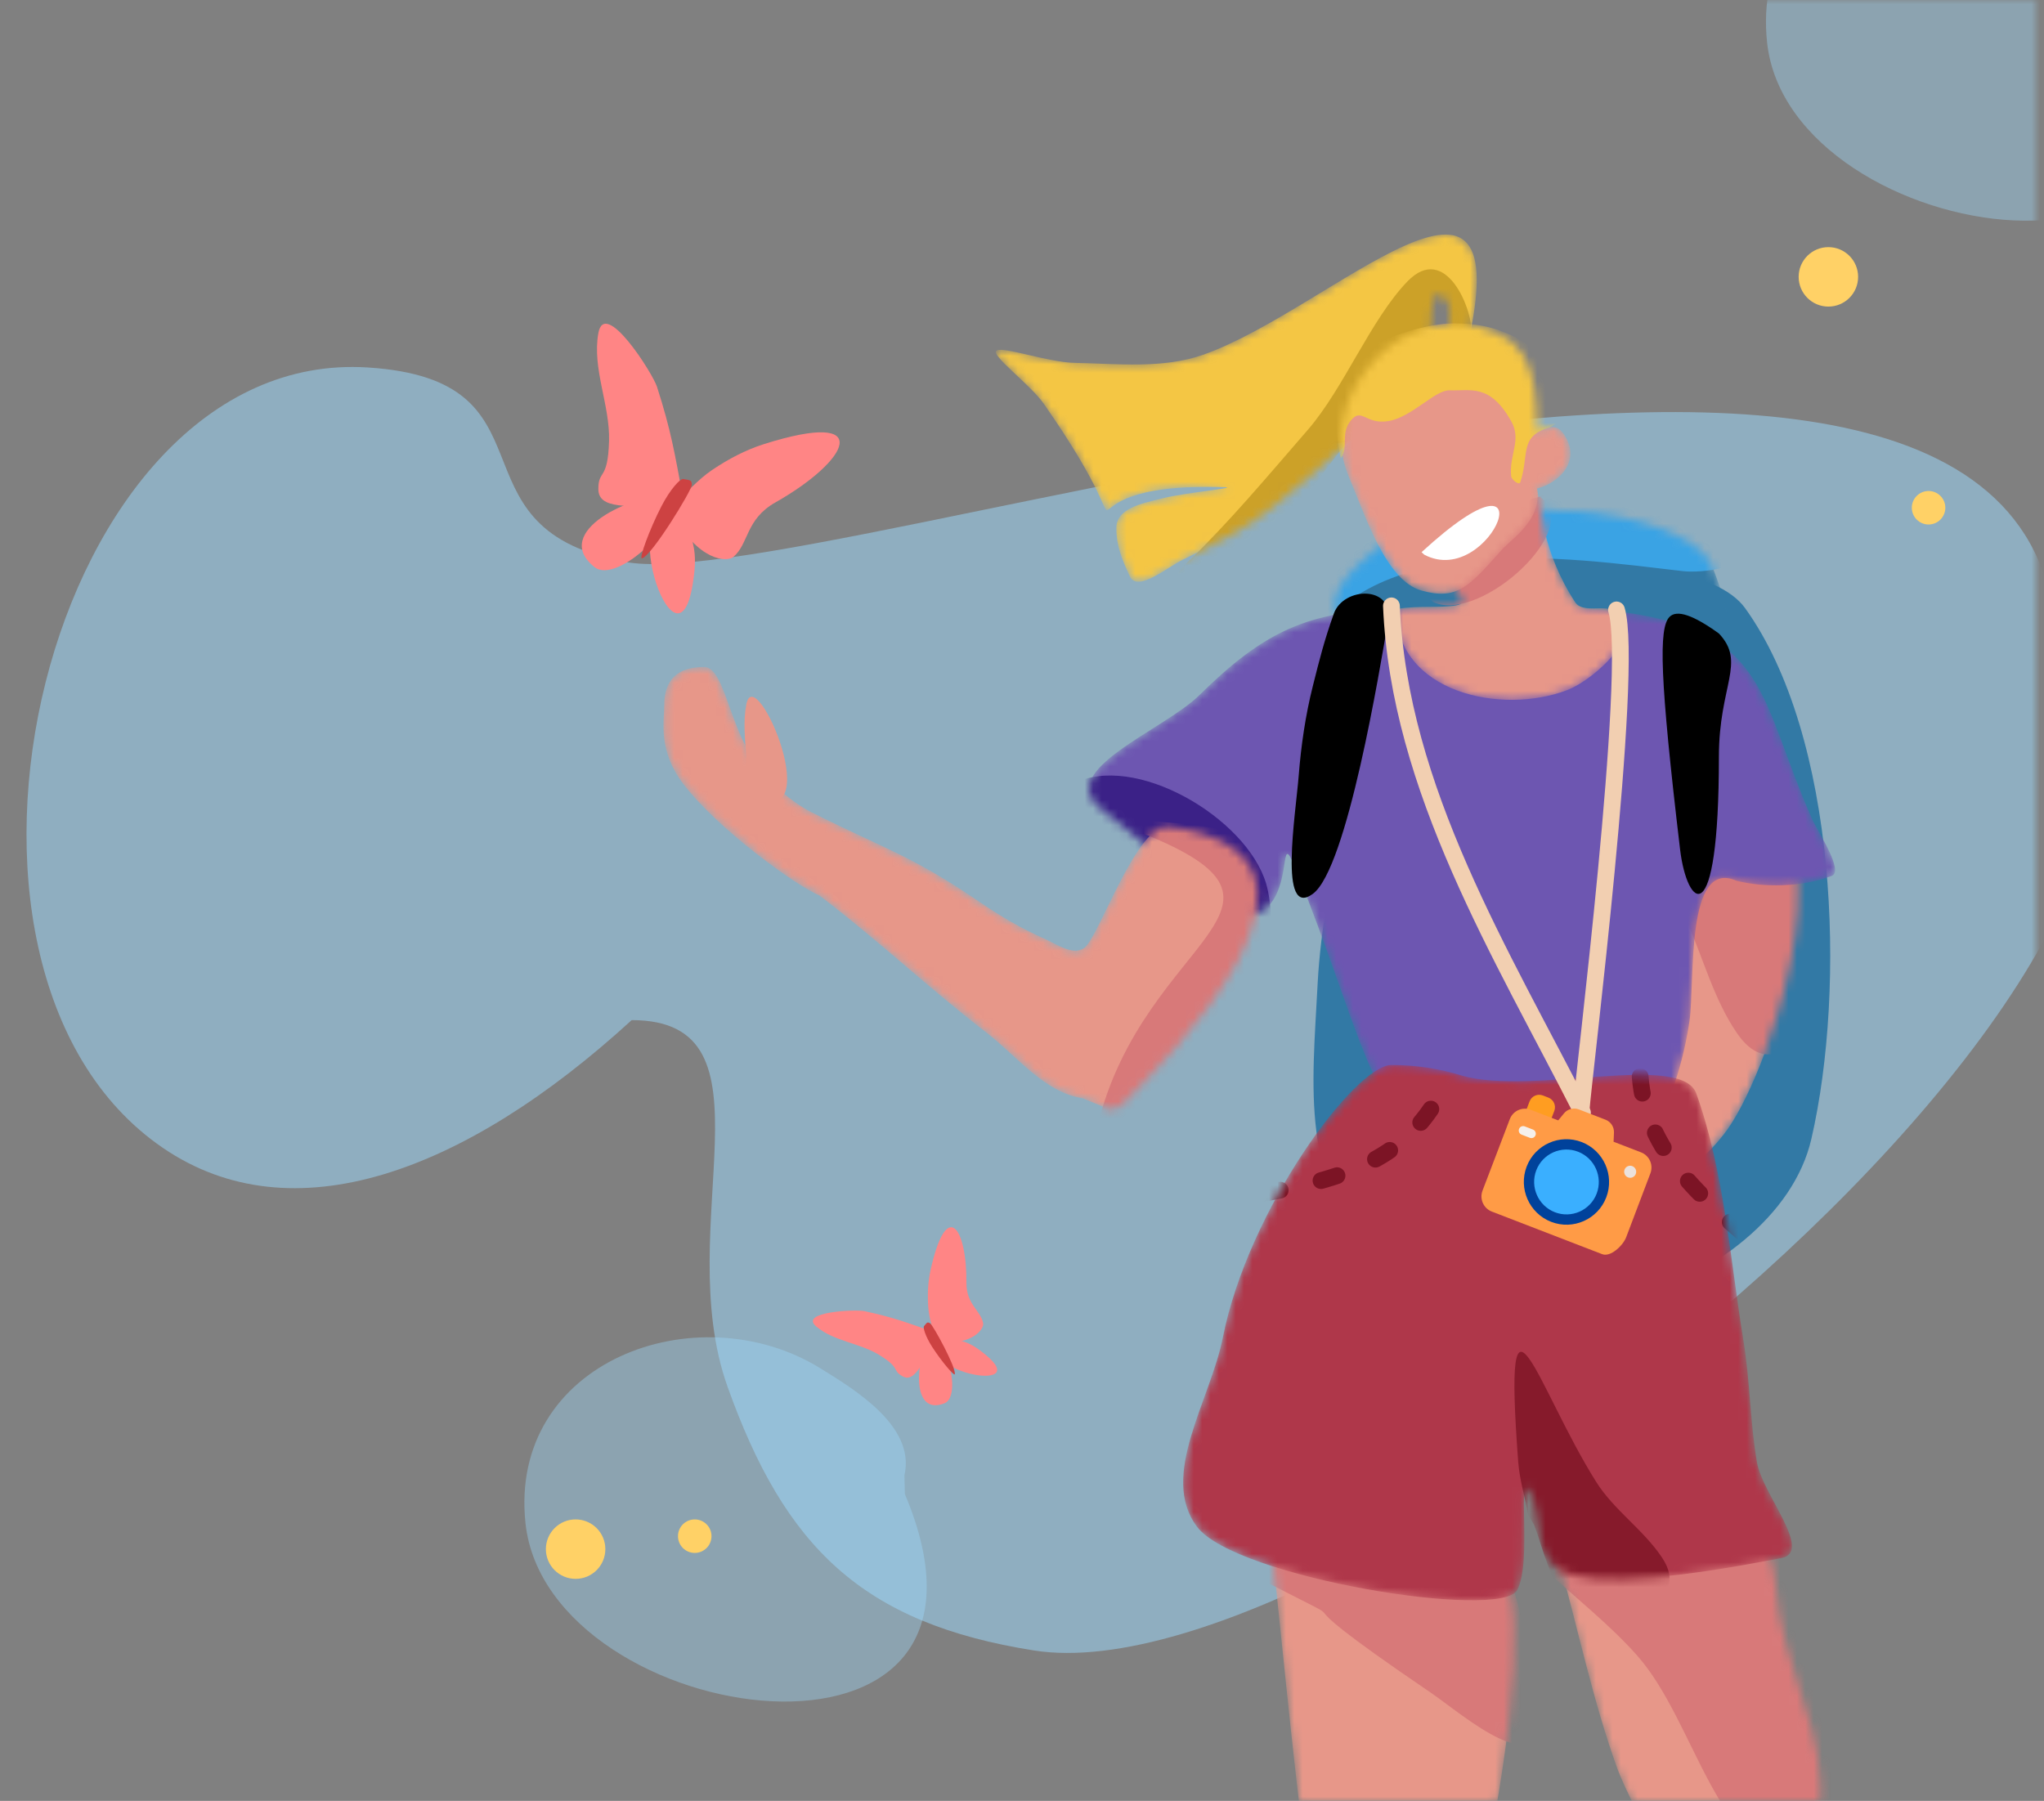 <svg width="244" height="215" viewBox="0 0 244 215" fill="none" xmlns="http://www.w3.org/2000/svg">
<rect x="0" y="0" width="244" height="215" fill="#808080" stroke="none"/>
<mask id="mask0" mask-type="alpha" maskUnits="userSpaceOnUse" x="0" y="0" width="244" height="215">
<rect x="0.09" width="242.97" height="215" fill="#2FB4FF"/>
</mask>
<g mask="url(#mask0)">
<path opacity="0.376" fill-rule="evenodd" clip-rule="evenodd" d="M107.966 176.128C109.337 170.286 101.985 165.856 97.903 163.338C83.169 154.25 60.664 162.531 62.73 181.857C65.372 206.562 123.463 214.98 108.018 178.361L107.966 176.128Z" fill="#9FDDFF"/>
<path opacity="0.376" fill-rule="evenodd" clip-rule="evenodd" d="M256.179 -0.664C257.549 -6.506 250.198 -10.936 246.116 -13.454C231.382 -22.542 208.877 -14.261 210.943 5.065C213.585 29.77 271.676 38.188 256.231 1.569L256.179 -0.664Z" fill="#9FDDFF"/>
<path opacity="0.5" fill-rule="evenodd" clip-rule="evenodd" d="M43.904 43.87C5.473 41.421 -12.082 115.514 19.451 137.045C34.88 147.58 55.451 140.045 75.406 121.788C93.451 121.788 80.008 146.371 86.845 165.539C93.681 184.708 102.93 193.814 123.451 197.045C162.592 203.206 275.391 110.696 245.451 78.045C245.451 17.045 94.662 72.63 73.954 66.923C53.185 62.757 67.03 45.344 43.904 43.87Z" fill="#9FDDFF"/>
<circle cx="68.713" cy="184.944" r="3.549" fill="#FFD166"/>
<circle cx="218.261" cy="33.053" r="3.549" fill="#FFD166"/>
<circle cx="82.934" cy="183.396" r="2" fill="#FFD166"/>
<circle cx="230.221" cy="60.617" r="2" fill="#FFD166"/>
<path fill-rule="evenodd" clip-rule="evenodd" d="M81.855 61.028C72.691 58.28 80.752 81.889 82.698 69.708C82.919 68.328 83.075 66.895 82.847 65.516C82.549 63.706 81.712 62.029 81.145 60.285" fill="#FF8585"/>
<path fill-rule="evenodd" clip-rule="evenodd" d="M80.3 60.348C81.876 58.931 83.269 57.277 85.027 56.095C86.935 54.812 89.007 53.71 91.199 53.018C104.625 48.78 101.369 55 92.543 59.994C88.989 62.006 89.394 64.942 87.533 66.5C86.821 67.097 83.331 67.091 80.26 61.25L80.3 60.348Z" fill="#FF8585"/>
<path fill-rule="evenodd" clip-rule="evenodd" d="M70.967 67.7C73.687 69.867 81.822 62.049 79.996 59.203C75.671 58.848 65.655 63.467 70.967 67.7Z" fill="#FF8585"/>
<path fill-rule="evenodd" clip-rule="evenodd" d="M81.558 59.557C80.529 54.058 80.131 51.486 78.422 46.16C77.913 44.578 72.192 35.529 71.428 39.77C70.664 44.011 72.824 48.328 72.705 52.636C72.571 57.47 71.428 56.014 71.428 58.379C71.428 60.745 74.624 60.57 81.069 60.233L81.558 59.557Z" fill="#FF8585"/>
<path fill-rule="evenodd" clip-rule="evenodd" d="M81.558 57.185C81.193 57.12 79.992 58.438 78.963 60.43C77.515 63.235 76.245 66.754 76.636 66.657C77.808 66.368 82.581 58.523 82.581 57.91C82.581 57.296 82.437 57.34 81.558 57.185Z" fill="#CD4242"/>
<path fill-rule="evenodd" clip-rule="evenodd" d="M112.524 159.381C108.078 163.573 123.711 166.653 117.595 161.687C116.901 161.124 116.159 160.581 115.323 160.266C114.227 159.853 113.032 159.78 111.886 159.537" fill="#FF8585"/>
<path fill-rule="evenodd" clip-rule="evenodd" d="M111.652 160.024C111.371 158.7 110.902 157.402 110.809 156.052C110.709 154.587 110.761 153.088 111.078 151.656C113.022 142.876 115.422 146.663 115.366 153.139C115.344 155.748 117.097 156.461 117.365 157.989C117.467 158.573 116.35 160.501 112.138 160.335L111.652 160.024Z" fill="#FF8585"/>
<path fill-rule="evenodd" clip-rule="evenodd" d="M112.738 167.535C114.805 166.723 113.078 159.727 110.921 159.828C109.344 162.107 108.7 169.122 112.738 167.535Z" fill="#FF8585"/>
<path fill-rule="evenodd" clip-rule="evenodd" d="M111.616 159.077C108.245 157.889 106.696 157.288 103.204 156.533C102.166 156.309 95.334 156.584 97.436 158.361C99.538 160.138 102.616 160.322 104.961 161.763C107.591 163.381 106.421 163.548 107.729 164.304C109.038 165.059 109.962 163.236 111.833 159.563L111.616 159.077Z" fill="#FF8585"/>
<path fill-rule="evenodd" clip-rule="evenodd" d="M110.305 158.319C110.153 158.5 110.498 159.585 111.271 160.79C112.36 162.487 113.901 164.314 113.973 164.066C114.187 163.325 111.372 158.18 111.033 157.984C110.693 157.788 110.671 157.882 110.305 158.319Z" fill="#CD4242"/>
<path fill-rule="evenodd" clip-rule="evenodd" d="M161.791 74.676C165.571 67.829 201.796 63.525 208.335 72.623C219.32 87.904 220.4 117.842 216.233 135.958C212.003 154.346 177.914 164.925 164.248 150.372C155.237 140.776 156.629 130.164 157.294 117.393C157.977 104.295 162.58 92.416 160.814 78.823L161.791 74.676Z" fill="#3279A5"/>
<mask id="mask1" mask-type="alpha" maskUnits="userSpaceOnUse" x="159" y="60" width="48" height="19">
<path d="M165.921 64.308C142.449 81.296 187.931 77.488 204.434 77.963C207.144 78.041 207.059 74.529 204.487 67.838C202.466 62.579 190.104 60.814 186.44 60.992C185.984 60.992 173.116 59.395 165.921 64.308Z" fill="white"/>
</mask>
<g mask="url(#mask1)">
<path d="M165.921 64.308C142.449 81.296 187.931 77.488 204.434 77.963C207.144 78.041 207.059 74.529 204.487 67.838C202.466 62.579 190.104 60.814 186.44 60.992C185.984 60.992 173.116 59.395 165.921 64.308Z" fill="#3279A5"/>
<path fill-rule="evenodd" clip-rule="evenodd" d="M154.967 79.182C162.405 62.715 187.103 66.598 200.989 68.195C202.678 68.39 210.33 68.075 208.055 63.811C199.039 46.908 153.705 56.215 152.594 78.465L154.967 79.182Z" fill="#3AA3E4"/>
</g>
<mask id="mask2" mask-type="alpha" maskUnits="userSpaceOnUse" x="118" y="28" width="59" height="42">
<path d="M175.078 41.682C181.802 13.355 158.943 36.934 143.669 42.338C138.822 44.053 133.421 43.419 128.283 43.319C125.138 43.258 119.727 41.322 118.961 41.858C118.195 42.394 122.981 45.882 124.601 48.204C139.403 69.427 122.987 57.429 146.108 58.156C148.099 58.219 141.914 58.734 138.801 59.486C136.214 60.111 133.263 60.713 133.263 63.051C133.263 65.231 133.946 66.781 134.859 68.781C135.771 70.781 139.251 67.757 141.265 66.781C145.017 64.964 148.83 63.101 152.055 60.454C158.424 55.225 164.852 49.848 169.868 43.3C171.536 41.123 170.217 37.681 171.4 35.204C171.717 34.54 172.915 35.974 173.017 36.703C173.294 38.668 172.634 40.652 172.443 42.627L175.078 41.682Z" fill="white"/>
</mask>
<g mask="url(#mask2)">
<path d="M175.078 41.682C181.802 13.355 158.943 36.934 143.669 42.338C138.822 44.053 133.421 43.419 128.283 43.319C125.138 43.258 119.727 41.322 118.961 41.858C118.195 42.394 122.981 45.882 124.601 48.204C139.403 69.427 122.987 57.429 146.108 58.156C148.099 58.219 141.914 58.734 138.801 59.486C136.214 60.111 133.263 60.713 133.263 63.051C133.263 65.231 133.946 66.781 134.859 68.781C135.771 70.781 139.251 67.757 141.265 66.781C145.017 64.964 148.83 63.101 152.055 60.454C158.424 55.225 164.852 49.848 169.868 43.3C171.536 41.123 170.217 37.681 171.4 35.204C171.717 34.54 172.915 35.974 173.017 36.703C173.294 38.668 172.634 40.652 172.443 42.627L175.078 41.682Z" fill="#F4C644"/>
<path fill-rule="evenodd" clip-rule="evenodd" d="M175.625 39.742C175.872 37.083 172.595 28.836 168.002 33.606C163.608 38.169 160.414 46.361 156.119 51.316C151.046 57.169 146.669 62.386 141.93 66.964C136.195 72.504 148.799 67.979 151.21 65.251C154.748 61.249 157.558 56.644 161.021 52.577C163.846 49.26 168.714 44.981 175.625 39.742Z" fill="#CCA128"/>
</g>
<mask id="mask3" mask-type="alpha" maskUnits="userSpaceOnUse" x="151" y="182" width="30" height="45">
<path d="M151.555 182.31C152.951 195.139 154.144 207.992 155.744 220.798C156.685 228.326 175.795 227.739 177.218 222.702C178.053 219.749 183.626 190.982 178.878 187.163C175.064 184.095 155.533 182.765 153.063 182.49L151.555 182.31Z" fill="white"/>
</mask>
<g mask="url(#mask3)">
<path d="M151.555 182.31C152.951 195.139 154.144 207.992 155.744 220.798C156.685 228.326 175.795 227.739 177.218 222.702C178.053 219.749 183.626 190.982 178.878 187.163C175.064 184.095 155.533 182.765 153.063 182.49L151.555 182.31Z" fill="#E79789"/>
<path fill-rule="evenodd" clip-rule="evenodd" d="M150.296 188.439C165.861 196.435 148.887 187.19 170.765 202.057C174.531 204.617 184.777 213.654 183.087 203.481C182.203 198.158 182.142 192.485 179.788 187.634C178.52 185.02 175.37 183.817 172.85 182.384C163.081 176.825 156.217 177.98 150.143 186.884L150.296 188.439Z" fill="#D87979"/>
</g>
<mask id="mask4" mask-type="alpha" maskUnits="userSpaceOnUse" x="186" y="181" width="32" height="48">
<path d="M186.033 186.096C188.387 194.471 190.132 203.043 193.096 211.221C193.873 213.364 206.012 242.015 216.123 219.567C219.823 211.353 214.025 201.648 212.42 192.779C211.856 189.663 212.221 185.509 209.632 183.701C203.349 179.312 193.409 183.286 187.307 184.913L186.033 186.096Z" fill="white"/>
</mask>
<g mask="url(#mask4)">
<path d="M186.033 186.096C188.387 194.471 190.132 203.043 193.096 211.221C193.873 213.364 206.012 242.015 216.123 219.567C219.823 211.353 214.025 201.648 212.42 192.779C211.856 189.663 212.221 185.509 209.632 183.701C203.349 179.312 193.409 183.286 187.307 184.913L186.033 186.096Z" fill="#E79789"/>
<path fill-rule="evenodd" clip-rule="evenodd" d="M184.416 187.357C188.095 190.795 192.117 193.897 195.453 197.671C202.544 205.694 204.954 222.267 215.629 222.672L217.65 223.749C224.12 223.994 220.705 208.348 220.587 207.729C216.141 184.506 208.438 166.834 184.599 185.056L184.416 187.357Z" fill="#D87979"/>
</g>
<mask id="mask5" mask-type="alpha" maskUnits="userSpaceOnUse" x="192" y="96" width="23" height="45">
<path d="M205.737 99.649C190.391 131.148 209.23 111.983 194.671 120.243C188.769 123.592 194.231 137.331 198.14 139.743C200.225 141.031 202.993 138.912 205.737 135.474C211.26 128.557 220.067 100.53 210.243 96.603L205.737 99.649Z" fill="white"/>
</mask>
<g mask="url(#mask5)">
<path d="M205.737 99.649C190.391 131.148 209.23 111.983 194.671 120.243C188.769 123.592 194.231 137.331 198.14 139.743C200.225 141.031 202.993 138.912 205.737 135.474C211.26 128.557 220.067 100.53 210.243 96.603L205.737 99.649Z" fill="#E79789"/>
<path fill-rule="evenodd" clip-rule="evenodd" d="M201.296 109.833C203.31 114.33 204.556 119.262 207.338 123.326C214.414 133.663 222.661 109.718 217.149 102.979C209.877 94.087 194.822 95.39 198.477 104.105L201.296 109.833Z" fill="#D87979"/>
</g>
<mask id="mask6" mask-type="alpha" maskUnits="userSpaceOnUse" x="129" y="72" width="91" height="67">
<path d="M166.638 72.692C156.194 72.954 150.956 75.309 143.166 82.996C138.915 87.191 125.987 91.958 131.226 96.362C143.833 106.959 148.954 110.383 151.087 108.509C154.539 105.477 152.388 98 155.02 104.573C161.669 121.184 163.307 131.042 169.313 135.576C173.427 138.681 177.172 140.507 195.613 135.44C199.171 134.463 201.168 125.543 201.684 121.876C202.356 117.093 201.168 102.425 207.289 105.15C210.484 105.96 214.996 105.96 218.654 104.573C220.17 103.999 216.974 99.264 216.318 97.777C209.967 83.369 211.164 75.55 194.094 73.131C186.462 72.049 178.896 73.097 171.199 72.692H166.638Z" fill="white"/>
</mask>
<g mask="url(#mask6)">
<path d="M166.638 72.692C156.194 72.954 150.956 75.309 143.166 82.996C138.915 87.191 125.987 91.958 131.226 96.362C143.833 106.959 148.954 110.383 151.087 108.509C154.539 105.477 152.388 98 155.02 104.573C161.669 121.184 163.307 131.042 169.313 135.576C173.427 138.681 177.172 140.507 195.613 135.44C199.171 134.463 201.168 125.543 201.684 121.876C202.356 117.093 201.168 102.425 207.289 105.15C210.484 105.96 214.996 105.96 218.654 104.573C220.17 103.999 216.974 99.264 216.318 97.777C209.967 83.369 211.164 75.55 194.094 73.131C186.462 72.049 178.896 73.097 171.199 72.692H166.638Z" fill="#6D56B1"/>
<path fill-rule="evenodd" clip-rule="evenodd" d="M128.031 93.607C135.382 89.723 148.775 97.613 151.135 105.465C151.787 107.631 152.92 115.304 147.347 112.638C142.728 110.428 138.522 107.395 134.429 104.311C128.885 100.134 129.4 99.792 127.342 94.541L128.031 93.607Z" fill="#3B2187"/>
</g>
<path fill-rule="evenodd" clip-rule="evenodd" d="M199.297 73.647C197.988 74.98 198.12 80.847 200.556 101.398C201.373 108.288 205.192 111.87 205.192 90.337C205.192 81.779 208.471 79.108 205.192 75.63C202.134 73.42 200.169 72.759 199.297 73.647Z" fill="black"/>
<mask id="mask7" mask-type="alpha" maskUnits="userSpaceOnUse" x="166" y="57" width="29" height="27">
<path d="M173.869 72.261C171.766 72.621 169.695 72.261 166.639 72.691C166.639 82.743 179.295 85.375 187.057 82.396C190.472 81.085 196.596 75.34 192.999 73.01C191.569 72.084 188.951 73.306 188.02 71.876C180.172 59.816 187.664 51.164 176.591 63.779C175.103 65.475 173.995 67.472 172.696 69.319C174.729 71.067 175.12 72.047 173.869 72.261Z" fill="white"/>
</mask>
<g mask="url(#mask7)">
<path d="M173.869 72.261C171.766 72.621 169.695 72.261 166.639 72.691C166.639 82.743 179.295 85.375 187.057 82.396C190.472 81.085 196.596 75.34 192.999 73.01C191.569 72.084 188.951 73.306 188.02 71.876C180.172 59.816 187.664 51.164 176.591 63.779C175.103 65.475 173.995 67.472 172.696 69.319C174.729 71.067 175.12 72.047 173.869 72.261Z" fill="#E79789"/>
<path fill-rule="evenodd" clip-rule="evenodd" d="M184.776 58.988C183.655 59.414 182.357 59.524 181.414 60.267C177.572 63.293 173.808 66.49 170.581 70.171C170.174 70.635 170.633 71.674 171.198 71.921C176.792 74.364 189.266 62.954 183.84 59.324" fill="#D87979"/>
</g>
<mask id="mask8" mask-type="alpha" maskUnits="userSpaceOnUse" x="160" y="38" width="28" height="33">
<path d="M160.988 56.848C162.98 61.57 165.425 69.324 169.705 70.509C173.986 71.694 175.355 70.025 179.286 65.627C180.519 64.248 184.104 62.07 183.486 58.316C185.836 57.773 188.93 55.184 186.7 51.86C185.273 49.733 183.486 52.269 183.486 51.205C183.486 43.472 182.036 39.265 173.973 38.647C165.91 38.028 157.261 48.012 160.988 56.848Z" fill="white"/>
</mask>
<g mask="url(#mask8)">
<path d="M160.988 56.848C162.98 61.57 165.425 69.324 169.705 70.509C173.986 71.694 175.355 70.025 179.286 65.627C180.519 64.248 184.104 62.07 183.486 58.316C185.836 57.773 188.93 55.184 186.7 51.86C185.273 49.733 183.486 52.269 183.486 51.205C183.486 43.472 182.036 39.265 173.973 38.647C165.91 38.028 157.261 48.012 160.988 56.848Z" fill="#E79789"/>
<path fill-rule="evenodd" clip-rule="evenodd" d="M165.024 40.397C161.387 45.68 158.633 43.211 159.329 49.322C159.371 49.691 159.897 54.982 160.097 54.671C160.988 53.28 160.016 51.776 161.199 50.27C162.563 48.534 162.96 50.732 165.744 50.27C168.529 49.809 171.327 46.54 173.023 46.6C175.556 46.689 177.83 45.751 180.393 50.27C181.678 52.537 180.139 54.248 180.393 56.851C180.434 57.268 181.344 57.981 181.478 57.584C182.568 54.353 181.341 52.2 184.737 51.103C190.94 49.099 182.017 32.327 164.07 41.182L165.024 40.397Z" fill="#F4C644"/>
</g>
<mask id="mask9" mask-type="alpha" maskUnits="userSpaceOnUse" x="79" y="79" width="72" height="54">
<path d="M79.289 84.201C79.289 86.154 78.512 89.594 81.582 93.613C85.707 99.013 95.019 105.732 97.794 106.898C104.65 112.094 110.933 118.02 117.746 123.273C121.41 126.098 124.633 130.392 129.196 131.11L132.293 132.37C132.868 132.46 133.552 132.274 133.963 131.86C138.914 126.879 164.128 101.91 139.486 98.696C135.713 98.204 131.2 111.91 129.419 113.177C128.069 114.138 126.105 112.69 124.588 112.023C121.924 110.852 119.394 109.359 116.991 107.715C108.803 102.115 105.794 101.446 96.92 96.992C94.317 95.685 90.975 92.895 88.893 88.826C86.872 84.875 86.105 79.623 84.064 79.623C80.881 79.623 79.289 81.149 79.289 84.201Z" fill="white"/>
</mask>
<g mask="url(#mask9)">
<path d="M79.289 84.201C79.289 86.154 78.512 89.594 81.582 93.613C85.707 99.013 95.019 105.732 97.794 106.898C104.65 112.094 110.933 118.02 117.746 123.273C121.41 126.098 124.633 130.392 129.196 131.11L132.293 132.37C132.868 132.46 133.552 132.274 133.963 131.86C138.914 126.879 164.128 101.91 139.486 98.696C135.713 98.204 131.2 111.91 129.419 113.177C128.069 114.138 126.105 112.69 124.588 112.023C121.924 110.852 119.394 109.359 116.991 107.715C108.803 102.115 105.794 101.446 96.92 96.992C94.317 95.685 90.975 92.895 88.893 88.826C86.872 84.875 86.105 79.623 84.064 79.623C80.881 79.623 79.289 81.149 79.289 84.201Z" fill="#E79789"/>
<path fill-rule="evenodd" clip-rule="evenodd" d="M135.216 99.015C159.22 108.227 136.613 111.428 131.008 134.424C130.778 135.367 133.054 134.239 133.797 133.616C139.567 128.776 145.301 123.822 150.333 118.212C152.291 116.029 153.52 113.232 154.547 110.481C155.029 109.189 154.989 107.707 154.76 106.346C154.586 105.317 154.169 104.215 153.377 103.539C151.348 101.806 149.094 100.187 146.566 99.347C143.265 98.25 139.684 98.347 136.244 97.847L135.216 99.015Z" fill="#D87979"/>
</g>
<path fill-rule="evenodd" clip-rule="evenodd" d="M89.094 90.387C88.94 88.296 88.694 86.142 89.094 84.083C90.146 78.661 99.205 99.822 89.555 95.144C89.001 94.876 88.847 93.29 89.094 90.387Z" fill="#E79789"/>
<mask id="mask10" mask-type="alpha" maskUnits="userSpaceOnUse" x="141" y="127" width="73" height="65">
<path d="M166.101 127.141C161.776 127.141 149.008 144.338 145.976 159.679C144.502 167.142 138.31 176.251 142.912 182.295C147.513 188.34 179.159 193.479 181.113 189.834C182.96 186.388 180.962 175.096 182.667 178.199C184.423 181.397 182.455 186.713 187.75 188.035C194.199 189.645 208.228 186.834 212.589 186.026C216.552 185.292 210.403 178.458 209.737 174.583C208.91 169.772 208.912 164.843 208.12 160.026C206.498 150.16 205.857 139.978 202.501 130.563C200.723 125.574 182.998 130.82 174.527 128.414C171.793 127.565 168.984 127.141 166.101 127.141Z" fill="white"/>
</mask>
<g mask="url(#mask10)">
<path d="M166.101 127.141C161.776 127.141 149.008 144.338 145.976 159.679C144.502 167.142 138.31 176.251 142.912 182.295C147.513 188.34 179.159 193.479 181.113 189.834C182.96 186.388 180.962 175.096 182.667 178.199C184.423 181.397 182.455 186.713 187.75 188.035C194.199 189.645 208.228 186.834 212.589 186.026C216.552 185.292 210.403 178.458 209.737 174.583C208.91 169.772 208.912 164.843 208.12 160.026C206.498 150.16 205.857 139.978 202.501 130.563C200.723 125.574 182.998 130.82 174.527 128.414C171.793 127.565 168.984 127.141 166.101 127.141Z" fill="#AF374A"/>
<path d="M150.863 142.464C161.333 140.557 168.898 138.012 172.961 128.413" stroke="#7C1425" stroke-width="2" stroke-linecap="round" stroke-dasharray="2 5"/>
<path fill-rule="evenodd" clip-rule="evenodd" d="M182.44 180.867C182.038 178.751 181.396 176.667 181.234 174.519C179.376 149.763 183.408 165.556 190.534 176.903C192.663 180.293 196.193 182.628 198.409 185.961C202.059 191.45 193.448 193.079 190.534 192.769C185.482 192.231 184.367 185.012 183.107 181.999L182.44 180.867Z" fill="#861A2B"/>
<path d="M208.057 147.205C199.94 140.297 194.656 134.296 195.917 123.943" stroke="#7C1425" stroke-width="2" stroke-linecap="round" stroke-dasharray="2 5"/>
</g>
<path fill-rule="evenodd" clip-rule="evenodd" d="M159.221 73.266C158.067 76.522 157.557 78.57 156.714 81.921C155.835 85.413 155.316 89.004 155.032 92.594C154.669 97.203 152.601 109.731 156.714 106.717C160.826 103.704 164.733 79.765 165.695 74.152C166.431 69.856 160.374 70.009 159.221 73.266Z" fill="black"/>
<path d="M166.1 72.332C167.009 94.2 179.339 114.017 188.907 132.835" stroke="#F2CFB1" stroke-width="2" stroke-linecap="round"/>
<path d="M188.725 132.73C188.995 128.703 195.122 79.841 192.971 72.815" stroke="#F2CFB1" stroke-width="2" stroke-linecap="round"/>
<path d="M184.36 134.245L182.394 133.486C182.122 133.382 181.987 133.076 182.09 132.804L182.592 131.49C182.834 130.856 183.546 130.538 184.178 130.783L184.834 131.036C185.466 131.28 185.784 131.994 185.542 132.628L185.04 133.942C184.936 134.214 184.632 134.35 184.36 134.245Z" fill="#FF9D21"/>
<path d="M191.261 149.73L178.087 144.645C177.093 144.262 176.594 143.139 176.974 142.143L180.235 133.602C180.616 132.606 181.734 132.107 182.728 132.491L186.011 133.758L186.697 132.921C187.129 132.394 187.846 132.205 188.482 132.45L191.653 133.674C192.289 133.919 192.696 134.542 192.666 135.225L192.619 136.308L195.902 137.575C196.896 137.959 197.395 139.081 197.015 140.077L194.121 147.711C193.741 148.708 192.255 150.113 191.261 149.73Z" fill="#FF9B46"/>
<path d="M185.175 145.872C182.555 144.861 181.239 141.901 182.242 139.274C183.245 136.648 186.193 135.334 188.813 136.345C191.434 137.356 192.75 140.316 191.747 142.943C190.744 145.569 187.796 146.884 185.175 145.872Z" fill="#00429B"/>
<path d="M185.615 144.724C183.627 143.956 182.629 141.711 183.39 139.718C184.151 137.726 186.387 136.729 188.375 137.496C190.363 138.263 191.361 140.508 190.6 142.501C189.84 144.494 187.603 145.491 185.615 144.724Z" fill="#3AAFFF"/>
<path d="M194.343 140.564C194.714 140.707 195.129 140.522 195.271 140.151C195.413 139.779 195.227 139.362 194.857 139.219C194.486 139.076 194.071 139.261 193.929 139.633C193.787 140.004 193.972 140.421 194.343 140.564Z" fill="#EBE1DC"/>
<path d="M182.622 135.839L181.639 135.46C181.367 135.355 181.231 135.05 181.335 134.778C181.439 134.506 181.743 134.37 182.015 134.475L182.998 134.854C183.269 134.959 183.405 135.264 183.301 135.536C183.197 135.808 182.893 135.944 182.622 135.839Z" fill="#F5F0EB"/>
<path fill-rule="evenodd" clip-rule="evenodd" d="M169.696 65.923C185.454 51.46 178.079 70.456 170.026 66.225L169.696 65.923Z" fill="white"/>
</g>
</svg>
